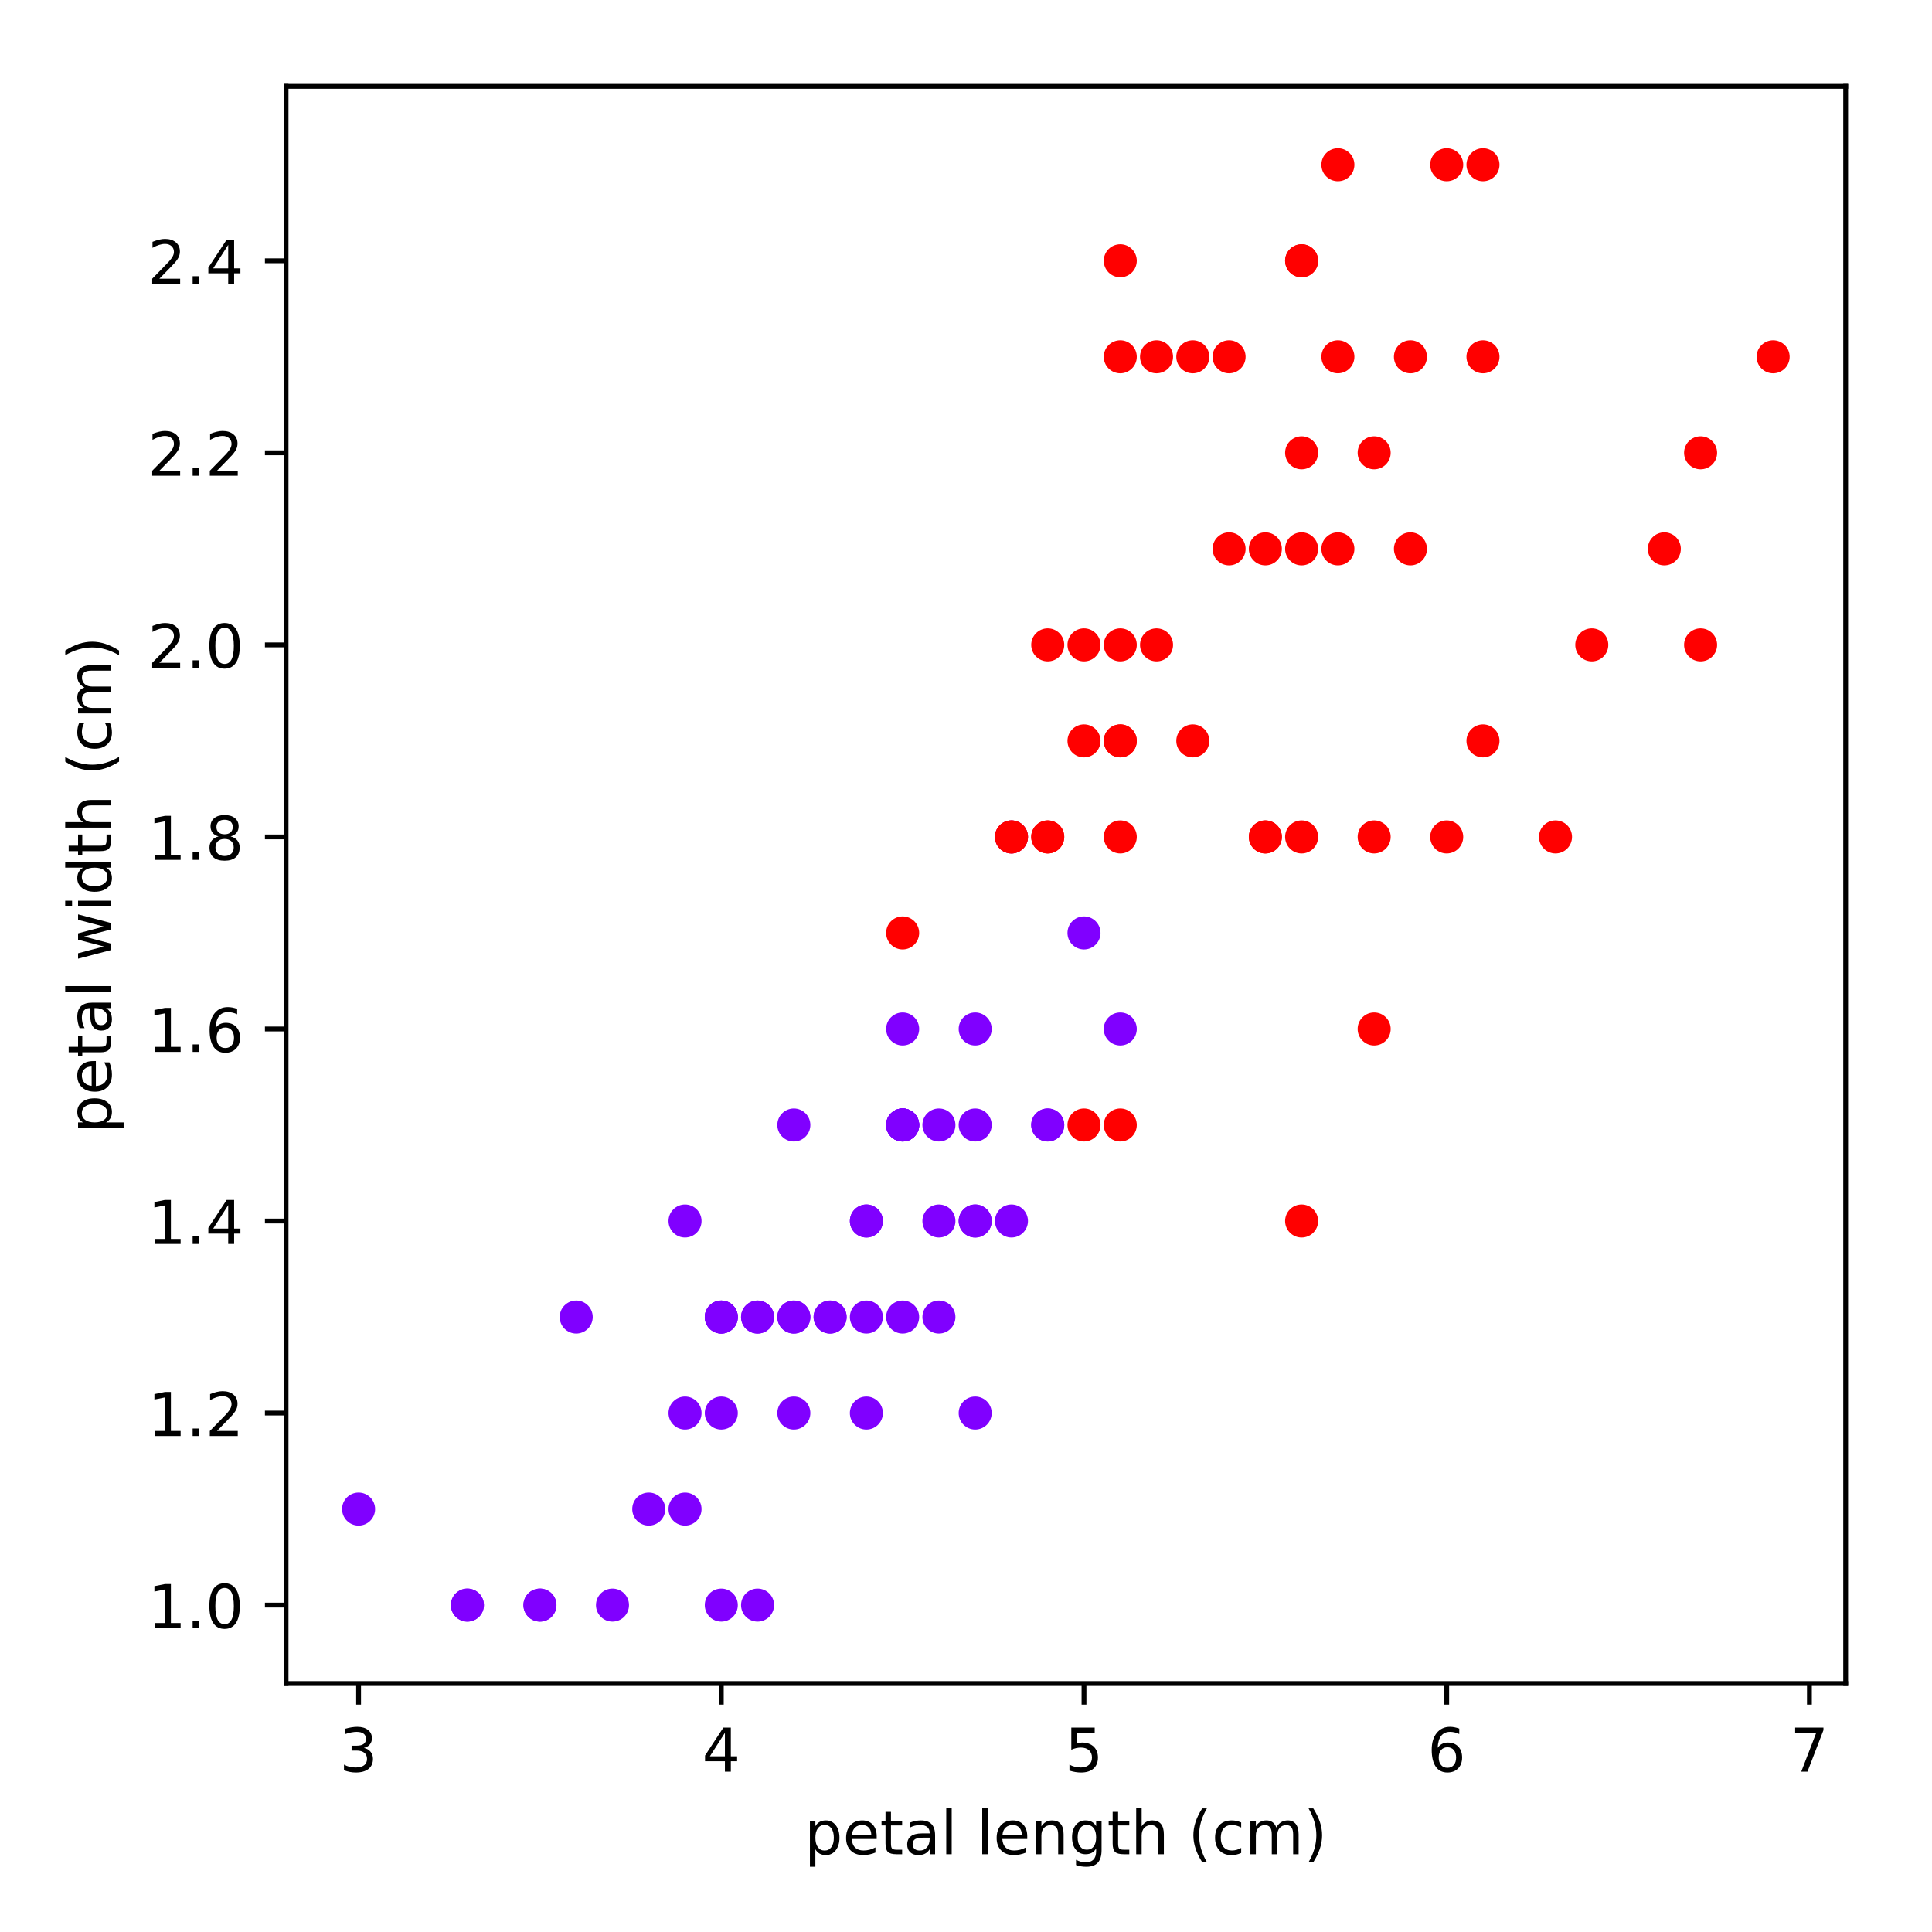 <?xml version="1.0" encoding="utf-8" standalone="no"?>
<!DOCTYPE svg PUBLIC "-//W3C//DTD SVG 1.1//EN"
  "http://www.w3.org/Graphics/SVG/1.1/DTD/svg11.dtd">
<!-- Created with matplotlib (http://matplotlib.org/) -->
<svg height="320pt" version="1.1" viewBox="0 0 320 320" width="320pt" xmlns="http://www.w3.org/2000/svg" xmlns:xlink="http://www.w3.org/1999/xlink">
 <defs>
  <style type="text/css">
*{stroke-linecap:butt;stroke-linejoin:round;}
  </style>
 </defs>
 <g id="figure_1">
  <g id="patch_1">
   <path d="M 0 320 
L 320 320 
L 320 0 
L 0 0 
z
" style="fill:#ffffff;"/>
  </g>
  <g id="axes_1">
   <g id="patch_2">
    <path d="M 47.381 278.844 
L 305.7 278.844 
L 305.7 14.3 
L 47.381 14.3 
z
" style="fill:#ffffff;"/>
   </g>
   <g id="PathCollection_1">
    <defs>
     <path d="M 0 2.236 
C 0.593 2.236 1.162 2 1.581 1.581 
C 2 1.162 2.236 0.593 2.236 0 
C 2.236 -0.593 2 -1.162 1.581 -1.581 
C 1.162 -2 0.593 -2.236 0 -2.236 
C -0.593 -2.236 -1.162 -2 -1.581 -1.581 
C -2 -1.162 -2.236 -0.593 -2.236 0 
C -2.236 0.593 -2 1.162 -1.581 1.581 
C -1.162 2 -0.593 2.236 0 2.236 
z
" id="C0_0_530e37ad7a"/>
    </defs>
    <g clip-path="url(#p82aa78a3fa)">
     <use style="fill:#8000ff;stroke:#8000ff;" x="161.522" xlink:href="#C0_0_530e37ad7a" y="202.238"/>
    </g>
    <g clip-path="url(#p82aa78a3fa)">
     <use style="fill:#8000ff;stroke:#8000ff;" x="149.507" xlink:href="#C0_0_530e37ad7a" y="186.334"/>
    </g>
    <g clip-path="url(#p82aa78a3fa)">
     <use style="fill:#8000ff;stroke:#8000ff;" x="173.537" xlink:href="#C0_0_530e37ad7a" y="186.334"/>
    </g>
    <g clip-path="url(#p82aa78a3fa)">
     <use style="fill:#8000ff;stroke:#8000ff;" x="119.469" xlink:href="#C0_0_530e37ad7a" y="218.143"/>
    </g>
    <g clip-path="url(#p82aa78a3fa)">
     <use style="fill:#8000ff;stroke:#8000ff;" x="155.514" xlink:href="#C0_0_530e37ad7a" y="186.334"/>
    </g>
    <g clip-path="url(#p82aa78a3fa)">
     <use style="fill:#8000ff;stroke:#8000ff;" x="149.507" xlink:href="#C0_0_530e37ad7a" y="218.143"/>
    </g>
    <g clip-path="url(#p82aa78a3fa)">
     <use style="fill:#8000ff;stroke:#8000ff;" x="161.522" xlink:href="#C0_0_530e37ad7a" y="170.429"/>
    </g>
    <g clip-path="url(#p82aa78a3fa)">
     <use style="fill:#8000ff;stroke:#8000ff;" x="77.416" xlink:href="#C0_0_530e37ad7a" y="265.857"/>
    </g>
    <g clip-path="url(#p82aa78a3fa)">
     <use style="fill:#8000ff;stroke:#8000ff;" x="155.514" xlink:href="#C0_0_530e37ad7a" y="218.143"/>
    </g>
    <g clip-path="url(#p82aa78a3fa)">
     <use style="fill:#8000ff;stroke:#8000ff;" x="113.462" xlink:href="#C0_0_530e37ad7a" y="202.238"/>
    </g>
    <g clip-path="url(#p82aa78a3fa)">
     <use style="fill:#8000ff;stroke:#8000ff;" x="89.431" xlink:href="#C0_0_530e37ad7a" y="265.857"/>
    </g>
    <g clip-path="url(#p82aa78a3fa)">
     <use style="fill:#8000ff;stroke:#8000ff;" x="131.484" xlink:href="#C0_0_530e37ad7a" y="186.334"/>
    </g>
    <g clip-path="url(#p82aa78a3fa)">
     <use style="fill:#8000ff;stroke:#8000ff;" x="119.469" xlink:href="#C0_0_530e37ad7a" y="265.857"/>
    </g>
    <g clip-path="url(#p82aa78a3fa)">
     <use style="fill:#8000ff;stroke:#8000ff;" x="161.522" xlink:href="#C0_0_530e37ad7a" y="202.238"/>
    </g>
    <g clip-path="url(#p82aa78a3fa)">
     <use style="fill:#8000ff;stroke:#8000ff;" x="95.439" xlink:href="#C0_0_530e37ad7a" y="218.143"/>
    </g>
    <g clip-path="url(#p82aa78a3fa)">
     <use style="fill:#8000ff;stroke:#8000ff;" x="143.499" xlink:href="#C0_0_530e37ad7a" y="202.238"/>
    </g>
    <g clip-path="url(#p82aa78a3fa)">
     <use style="fill:#8000ff;stroke:#8000ff;" x="149.507" xlink:href="#C0_0_530e37ad7a" y="186.334"/>
    </g>
    <g clip-path="url(#p82aa78a3fa)">
     <use style="fill:#8000ff;stroke:#8000ff;" x="125.477" xlink:href="#C0_0_530e37ad7a" y="265.857"/>
    </g>
    <g clip-path="url(#p82aa78a3fa)">
     <use style="fill:#8000ff;stroke:#8000ff;" x="149.507" xlink:href="#C0_0_530e37ad7a" y="186.334"/>
    </g>
    <g clip-path="url(#p82aa78a3fa)">
     <use style="fill:#8000ff;stroke:#8000ff;" x="113.462" xlink:href="#C0_0_530e37ad7a" y="249.952"/>
    </g>
    <g clip-path="url(#p82aa78a3fa)">
     <use style="fill:#8000ff;stroke:#8000ff;" x="167.529" xlink:href="#C0_0_530e37ad7a" y="138.62"/>
    </g>
    <g clip-path="url(#p82aa78a3fa)">
     <use style="fill:#8000ff;stroke:#8000ff;" x="119.469" xlink:href="#C0_0_530e37ad7a" y="218.143"/>
    </g>
    <g clip-path="url(#p82aa78a3fa)">
     <use style="fill:#8000ff;stroke:#8000ff;" x="173.537" xlink:href="#C0_0_530e37ad7a" y="186.334"/>
    </g>
    <g clip-path="url(#p82aa78a3fa)">
     <use style="fill:#8000ff;stroke:#8000ff;" x="161.522" xlink:href="#C0_0_530e37ad7a" y="234.047"/>
    </g>
    <g clip-path="url(#p82aa78a3fa)">
     <use style="fill:#8000ff;stroke:#8000ff;" x="137.492" xlink:href="#C0_0_530e37ad7a" y="218.143"/>
    </g>
    <g clip-path="url(#p82aa78a3fa)">
     <use style="fill:#8000ff;stroke:#8000ff;" x="143.499" xlink:href="#C0_0_530e37ad7a" y="202.238"/>
    </g>
    <g clip-path="url(#p82aa78a3fa)">
     <use style="fill:#8000ff;stroke:#8000ff;" x="167.529" xlink:href="#C0_0_530e37ad7a" y="202.238"/>
    </g>
    <g clip-path="url(#p82aa78a3fa)">
     <use style="fill:#8000ff;stroke:#8000ff;" x="179.544" xlink:href="#C0_0_530e37ad7a" y="154.524"/>
    </g>
    <g clip-path="url(#p82aa78a3fa)">
     <use style="fill:#8000ff;stroke:#8000ff;" x="149.507" xlink:href="#C0_0_530e37ad7a" y="186.334"/>
    </g>
    <g clip-path="url(#p82aa78a3fa)">
     <use style="fill:#8000ff;stroke:#8000ff;" x="89.431" xlink:href="#C0_0_530e37ad7a" y="265.857"/>
    </g>
    <g clip-path="url(#p82aa78a3fa)">
     <use style="fill:#8000ff;stroke:#8000ff;" x="107.454" xlink:href="#C0_0_530e37ad7a" y="249.952"/>
    </g>
    <g clip-path="url(#p82aa78a3fa)">
     <use style="fill:#8000ff;stroke:#8000ff;" x="101.447" xlink:href="#C0_0_530e37ad7a" y="265.857"/>
    </g>
    <g clip-path="url(#p82aa78a3fa)">
     <use style="fill:#8000ff;stroke:#8000ff;" x="113.462" xlink:href="#C0_0_530e37ad7a" y="234.047"/>
    </g>
    <g clip-path="url(#p82aa78a3fa)">
     <use style="fill:#8000ff;stroke:#8000ff;" x="185.552" xlink:href="#C0_0_530e37ad7a" y="170.429"/>
    </g>
    <g clip-path="url(#p82aa78a3fa)">
     <use style="fill:#8000ff;stroke:#8000ff;" x="149.507" xlink:href="#C0_0_530e37ad7a" y="186.334"/>
    </g>
    <g clip-path="url(#p82aa78a3fa)">
     <use style="fill:#8000ff;stroke:#8000ff;" x="149.507" xlink:href="#C0_0_530e37ad7a" y="170.429"/>
    </g>
    <g clip-path="url(#p82aa78a3fa)">
     <use style="fill:#8000ff;stroke:#8000ff;" x="161.522" xlink:href="#C0_0_530e37ad7a" y="186.334"/>
    </g>
    <g clip-path="url(#p82aa78a3fa)">
     <use style="fill:#8000ff;stroke:#8000ff;" x="143.499" xlink:href="#C0_0_530e37ad7a" y="218.143"/>
    </g>
    <g clip-path="url(#p82aa78a3fa)">
     <use style="fill:#8000ff;stroke:#8000ff;" x="125.477" xlink:href="#C0_0_530e37ad7a" y="218.143"/>
    </g>
    <g clip-path="url(#p82aa78a3fa)">
     <use style="fill:#8000ff;stroke:#8000ff;" x="119.469" xlink:href="#C0_0_530e37ad7a" y="218.143"/>
    </g>
    <g clip-path="url(#p82aa78a3fa)">
     <use style="fill:#8000ff;stroke:#8000ff;" x="143.499" xlink:href="#C0_0_530e37ad7a" y="234.047"/>
    </g>
    <g clip-path="url(#p82aa78a3fa)">
     <use style="fill:#8000ff;stroke:#8000ff;" x="155.514" xlink:href="#C0_0_530e37ad7a" y="202.238"/>
    </g>
    <g clip-path="url(#p82aa78a3fa)">
     <use style="fill:#8000ff;stroke:#8000ff;" x="119.469" xlink:href="#C0_0_530e37ad7a" y="234.047"/>
    </g>
    <g clip-path="url(#p82aa78a3fa)">
     <use style="fill:#8000ff;stroke:#8000ff;" x="77.416" xlink:href="#C0_0_530e37ad7a" y="265.857"/>
    </g>
    <g clip-path="url(#p82aa78a3fa)">
     <use style="fill:#8000ff;stroke:#8000ff;" x="131.484" xlink:href="#C0_0_530e37ad7a" y="218.143"/>
    </g>
    <g clip-path="url(#p82aa78a3fa)">
     <use style="fill:#8000ff;stroke:#8000ff;" x="131.484" xlink:href="#C0_0_530e37ad7a" y="234.047"/>
    </g>
    <g clip-path="url(#p82aa78a3fa)">
     <use style="fill:#8000ff;stroke:#8000ff;" x="131.484" xlink:href="#C0_0_530e37ad7a" y="218.143"/>
    </g>
    <g clip-path="url(#p82aa78a3fa)">
     <use style="fill:#8000ff;stroke:#8000ff;" x="137.492" xlink:href="#C0_0_530e37ad7a" y="218.143"/>
    </g>
    <g clip-path="url(#p82aa78a3fa)">
     <use style="fill:#8000ff;stroke:#8000ff;" x="59.394" xlink:href="#C0_0_530e37ad7a" y="249.952"/>
    </g>
    <g clip-path="url(#p82aa78a3fa)">
     <use style="fill:#8000ff;stroke:#8000ff;" x="125.477" xlink:href="#C0_0_530e37ad7a" y="218.143"/>
    </g>
    <g clip-path="url(#p82aa78a3fa)">
     <use style="fill:#ff0000;stroke:#ff0000;" x="239.62" xlink:href="#C0_0_530e37ad7a" y="27.287"/>
    </g>
    <g clip-path="url(#p82aa78a3fa)">
     <use style="fill:#ff0000;stroke:#ff0000;" x="185.552" xlink:href="#C0_0_530e37ad7a" y="122.715"/>
    </g>
    <g clip-path="url(#p82aa78a3fa)">
     <use style="fill:#ff0000;stroke:#ff0000;" x="233.612" xlink:href="#C0_0_530e37ad7a" y="90.906"/>
    </g>
    <g clip-path="url(#p82aa78a3fa)">
     <use style="fill:#ff0000;stroke:#ff0000;" x="215.59" xlink:href="#C0_0_530e37ad7a" y="138.62"/>
    </g>
    <g clip-path="url(#p82aa78a3fa)">
     <use style="fill:#ff0000;stroke:#ff0000;" x="227.605" xlink:href="#C0_0_530e37ad7a" y="75.001"/>
    </g>
    <g clip-path="url(#p82aa78a3fa)">
     <use style="fill:#ff0000;stroke:#ff0000;" x="275.665" xlink:href="#C0_0_530e37ad7a" y="90.906"/>
    </g>
    <g clip-path="url(#p82aa78a3fa)">
     <use style="fill:#ff0000;stroke:#ff0000;" x="149.507" xlink:href="#C0_0_530e37ad7a" y="154.524"/>
    </g>
    <g clip-path="url(#p82aa78a3fa)">
     <use style="fill:#ff0000;stroke:#ff0000;" x="257.642" xlink:href="#C0_0_530e37ad7a" y="138.62"/>
    </g>
    <g clip-path="url(#p82aa78a3fa)">
     <use style="fill:#ff0000;stroke:#ff0000;" x="227.605" xlink:href="#C0_0_530e37ad7a" y="138.62"/>
    </g>
    <g clip-path="url(#p82aa78a3fa)">
     <use style="fill:#ff0000;stroke:#ff0000;" x="245.627" xlink:href="#C0_0_530e37ad7a" y="27.287"/>
    </g>
    <g clip-path="url(#p82aa78a3fa)">
     <use style="fill:#ff0000;stroke:#ff0000;" x="185.552" xlink:href="#C0_0_530e37ad7a" y="106.81"/>
    </g>
    <g clip-path="url(#p82aa78a3fa)">
     <use style="fill:#ff0000;stroke:#ff0000;" x="197.567" xlink:href="#C0_0_530e37ad7a" y="122.715"/>
    </g>
    <g clip-path="url(#p82aa78a3fa)">
     <use style="fill:#ff0000;stroke:#ff0000;" x="209.582" xlink:href="#C0_0_530e37ad7a" y="90.906"/>
    </g>
    <g clip-path="url(#p82aa78a3fa)">
     <use style="fill:#ff0000;stroke:#ff0000;" x="179.544" xlink:href="#C0_0_530e37ad7a" y="106.81"/>
    </g>
    <g clip-path="url(#p82aa78a3fa)">
     <use style="fill:#ff0000;stroke:#ff0000;" x="185.552" xlink:href="#C0_0_530e37ad7a" y="43.192"/>
    </g>
    <g clip-path="url(#p82aa78a3fa)">
     <use style="fill:#ff0000;stroke:#ff0000;" x="197.567" xlink:href="#C0_0_530e37ad7a" y="59.096"/>
    </g>
    <g clip-path="url(#p82aa78a3fa)">
     <use style="fill:#ff0000;stroke:#ff0000;" x="209.582" xlink:href="#C0_0_530e37ad7a" y="138.62"/>
    </g>
    <g clip-path="url(#p82aa78a3fa)">
     <use style="fill:#ff0000;stroke:#ff0000;" x="281.672" xlink:href="#C0_0_530e37ad7a" y="75.001"/>
    </g>
    <g clip-path="url(#p82aa78a3fa)">
     <use style="fill:#ff0000;stroke:#ff0000;" x="293.687" xlink:href="#C0_0_530e37ad7a" y="59.096"/>
    </g>
    <g clip-path="url(#p82aa78a3fa)">
     <use style="fill:#ff0000;stroke:#ff0000;" x="179.544" xlink:href="#C0_0_530e37ad7a" y="186.334"/>
    </g>
    <g clip-path="url(#p82aa78a3fa)">
     <use style="fill:#ff0000;stroke:#ff0000;" x="221.597" xlink:href="#C0_0_530e37ad7a" y="59.096"/>
    </g>
    <g clip-path="url(#p82aa78a3fa)">
     <use style="fill:#ff0000;stroke:#ff0000;" x="173.537" xlink:href="#C0_0_530e37ad7a" y="106.81"/>
    </g>
    <g clip-path="url(#p82aa78a3fa)">
     <use style="fill:#ff0000;stroke:#ff0000;" x="281.672" xlink:href="#C0_0_530e37ad7a" y="106.81"/>
    </g>
    <g clip-path="url(#p82aa78a3fa)">
     <use style="fill:#ff0000;stroke:#ff0000;" x="173.537" xlink:href="#C0_0_530e37ad7a" y="138.62"/>
    </g>
    <g clip-path="url(#p82aa78a3fa)">
     <use style="fill:#ff0000;stroke:#ff0000;" x="221.597" xlink:href="#C0_0_530e37ad7a" y="90.906"/>
    </g>
    <g clip-path="url(#p82aa78a3fa)">
     <use style="fill:#ff0000;stroke:#ff0000;" x="239.62" xlink:href="#C0_0_530e37ad7a" y="138.62"/>
    </g>
    <g clip-path="url(#p82aa78a3fa)">
     <use style="fill:#ff0000;stroke:#ff0000;" x="167.529" xlink:href="#C0_0_530e37ad7a" y="138.62"/>
    </g>
    <g clip-path="url(#p82aa78a3fa)">
     <use style="fill:#ff0000;stroke:#ff0000;" x="173.537" xlink:href="#C0_0_530e37ad7a" y="138.62"/>
    </g>
    <g clip-path="url(#p82aa78a3fa)">
     <use style="fill:#ff0000;stroke:#ff0000;" x="215.59" xlink:href="#C0_0_530e37ad7a" y="90.906"/>
    </g>
    <g clip-path="url(#p82aa78a3fa)">
     <use style="fill:#ff0000;stroke:#ff0000;" x="227.605" xlink:href="#C0_0_530e37ad7a" y="170.429"/>
    </g>
    <g clip-path="url(#p82aa78a3fa)">
     <use style="fill:#ff0000;stroke:#ff0000;" x="245.627" xlink:href="#C0_0_530e37ad7a" y="122.715"/>
    </g>
    <g clip-path="url(#p82aa78a3fa)">
     <use style="fill:#ff0000;stroke:#ff0000;" x="263.65" xlink:href="#C0_0_530e37ad7a" y="106.81"/>
    </g>
    <g clip-path="url(#p82aa78a3fa)">
     <use style="fill:#ff0000;stroke:#ff0000;" x="215.59" xlink:href="#C0_0_530e37ad7a" y="75.001"/>
    </g>
    <g clip-path="url(#p82aa78a3fa)">
     <use style="fill:#ff0000;stroke:#ff0000;" x="185.552" xlink:href="#C0_0_530e37ad7a" y="186.334"/>
    </g>
    <g clip-path="url(#p82aa78a3fa)">
     <use style="fill:#ff0000;stroke:#ff0000;" x="215.59" xlink:href="#C0_0_530e37ad7a" y="202.238"/>
    </g>
    <g clip-path="url(#p82aa78a3fa)">
     <use style="fill:#ff0000;stroke:#ff0000;" x="245.627" xlink:href="#C0_0_530e37ad7a" y="59.096"/>
    </g>
    <g clip-path="url(#p82aa78a3fa)">
     <use style="fill:#ff0000;stroke:#ff0000;" x="215.59" xlink:href="#C0_0_530e37ad7a" y="43.192"/>
    </g>
    <g clip-path="url(#p82aa78a3fa)">
     <use style="fill:#ff0000;stroke:#ff0000;" x="209.582" xlink:href="#C0_0_530e37ad7a" y="138.62"/>
    </g>
    <g clip-path="url(#p82aa78a3fa)">
     <use style="fill:#ff0000;stroke:#ff0000;" x="167.529" xlink:href="#C0_0_530e37ad7a" y="138.62"/>
    </g>
    <g clip-path="url(#p82aa78a3fa)">
     <use style="fill:#ff0000;stroke:#ff0000;" x="203.574" xlink:href="#C0_0_530e37ad7a" y="90.906"/>
    </g>
    <g clip-path="url(#p82aa78a3fa)">
     <use style="fill:#ff0000;stroke:#ff0000;" x="215.59" xlink:href="#C0_0_530e37ad7a" y="43.192"/>
    </g>
    <g clip-path="url(#p82aa78a3fa)">
     <use style="fill:#ff0000;stroke:#ff0000;" x="185.552" xlink:href="#C0_0_530e37ad7a" y="59.096"/>
    </g>
    <g clip-path="url(#p82aa78a3fa)">
     <use style="fill:#ff0000;stroke:#ff0000;" x="185.552" xlink:href="#C0_0_530e37ad7a" y="122.715"/>
    </g>
    <g clip-path="url(#p82aa78a3fa)">
     <use style="fill:#ff0000;stroke:#ff0000;" x="233.612" xlink:href="#C0_0_530e37ad7a" y="59.096"/>
    </g>
    <g clip-path="url(#p82aa78a3fa)">
     <use style="fill:#ff0000;stroke:#ff0000;" x="221.597" xlink:href="#C0_0_530e37ad7a" y="27.287"/>
    </g>
    <g clip-path="url(#p82aa78a3fa)">
     <use style="fill:#ff0000;stroke:#ff0000;" x="191.559" xlink:href="#C0_0_530e37ad7a" y="59.096"/>
    </g>
    <g clip-path="url(#p82aa78a3fa)">
     <use style="fill:#ff0000;stroke:#ff0000;" x="179.544" xlink:href="#C0_0_530e37ad7a" y="122.715"/>
    </g>
    <g clip-path="url(#p82aa78a3fa)">
     <use style="fill:#ff0000;stroke:#ff0000;" x="191.559" xlink:href="#C0_0_530e37ad7a" y="106.81"/>
    </g>
    <g clip-path="url(#p82aa78a3fa)">
     <use style="fill:#ff0000;stroke:#ff0000;" x="203.574" xlink:href="#C0_0_530e37ad7a" y="59.096"/>
    </g>
    <g clip-path="url(#p82aa78a3fa)">
     <use style="fill:#ff0000;stroke:#ff0000;" x="185.552" xlink:href="#C0_0_530e37ad7a" y="138.62"/>
    </g>
   </g>
   <g id="matplotlib.axis_1">
    <g id="xtick_1">
     <g id="line2d_1">
      <defs>
       <path d="M 0 0 
L 0 3.5 
" id="mc97eb74bc7" style="stroke:#000000;stroke-width:0.8;"/>
      </defs>
      <g>
       <use style="stroke:#000000;stroke-width:0.8;" x="59.394" xlink:href="#mc97eb74bc7" y="278.844"/>
      </g>
     </g>
     <g id="text_1">
      <!-- 3 -->
      <defs>
       <path d="M 40.578 39.312 
Q 47.656 37.797 51.625 33 
Q 55.609 28.219 55.609 21.188 
Q 55.609 10.406 48.188 4.484 
Q 40.766 -1.422 27.094 -1.422 
Q 22.516 -1.422 17.656 -0.516 
Q 12.797 0.391 7.625 2.203 
L 7.625 11.719 
Q 11.719 9.328 16.594 8.109 
Q 21.484 6.891 26.812 6.891 
Q 36.078 6.891 40.938 10.547 
Q 45.797 14.203 45.797 21.188 
Q 45.797 27.641 41.281 31.266 
Q 36.766 34.906 28.719 34.906 
L 20.219 34.906 
L 20.219 43.016 
L 29.109 43.016 
Q 36.375 43.016 40.234 45.922 
Q 44.094 48.828 44.094 54.297 
Q 44.094 59.906 40.109 62.906 
Q 36.141 65.922 28.719 65.922 
Q 24.656 65.922 20.016 65.031 
Q 15.375 64.156 9.812 62.312 
L 9.812 71.094 
Q 15.438 72.656 20.344 73.438 
Q 25.25 74.219 29.594 74.219 
Q 40.828 74.219 47.359 69.109 
Q 53.906 64.016 53.906 55.328 
Q 53.906 49.266 50.438 45.094 
Q 46.969 40.922 40.578 39.312 
z
" id="DejaVuSans-33"/>
      </defs>
      <g transform="translate(56.213 293.442)scale(0.1 -0.1)">
       <use xlink:href="#DejaVuSans-33"/>
      </g>
     </g>
    </g>
    <g id="xtick_2">
     <g id="line2d_2">
      <g>
       <use style="stroke:#000000;stroke-width:0.8;" x="119.469" xlink:href="#mc97eb74bc7" y="278.844"/>
      </g>
     </g>
     <g id="text_2">
      <!-- 4 -->
      <defs>
       <path d="M 37.797 64.312 
L 12.891 25.391 
L 37.797 25.391 
z
M 35.203 72.906 
L 47.609 72.906 
L 47.609 25.391 
L 58.016 25.391 
L 58.016 17.188 
L 47.609 17.188 
L 47.609 0 
L 37.797 0 
L 37.797 17.188 
L 4.891 17.188 
L 4.891 26.703 
z
" id="DejaVuSans-34"/>
      </defs>
      <g transform="translate(116.288 293.442)scale(0.1 -0.1)">
       <use xlink:href="#DejaVuSans-34"/>
      </g>
     </g>
    </g>
    <g id="xtick_3">
     <g id="line2d_3">
      <g>
       <use style="stroke:#000000;stroke-width:0.8;" x="179.544" xlink:href="#mc97eb74bc7" y="278.844"/>
      </g>
     </g>
     <g id="text_3">
      <!-- 5 -->
      <defs>
       <path d="M 10.797 72.906 
L 49.516 72.906 
L 49.516 64.594 
L 19.828 64.594 
L 19.828 46.734 
Q 21.969 47.469 24.109 47.828 
Q 26.266 48.188 28.422 48.188 
Q 40.625 48.188 47.75 41.5 
Q 54.891 34.812 54.891 23.391 
Q 54.891 11.625 47.562 5.094 
Q 40.234 -1.422 26.906 -1.422 
Q 22.312 -1.422 17.547 -0.641 
Q 12.797 0.141 7.719 1.703 
L 7.719 11.625 
Q 12.109 9.234 16.797 8.062 
Q 21.484 6.891 26.703 6.891 
Q 35.156 6.891 40.078 11.328 
Q 45.016 15.766 45.016 23.391 
Q 45.016 31 40.078 35.438 
Q 35.156 39.891 26.703 39.891 
Q 22.75 39.891 18.812 39.016 
Q 14.891 38.141 10.797 36.281 
z
" id="DejaVuSans-35"/>
      </defs>
      <g transform="translate(176.363 293.442)scale(0.1 -0.1)">
       <use xlink:href="#DejaVuSans-35"/>
      </g>
     </g>
    </g>
    <g id="xtick_4">
     <g id="line2d_4">
      <g>
       <use style="stroke:#000000;stroke-width:0.8;" x="239.62" xlink:href="#mc97eb74bc7" y="278.844"/>
      </g>
     </g>
     <g id="text_4">
      <!-- 6 -->
      <defs>
       <path d="M 33.016 40.375 
Q 26.375 40.375 22.484 35.828 
Q 18.609 31.297 18.609 23.391 
Q 18.609 15.531 22.484 10.953 
Q 26.375 6.391 33.016 6.391 
Q 39.656 6.391 43.531 10.953 
Q 47.406 15.531 47.406 23.391 
Q 47.406 31.297 43.531 35.828 
Q 39.656 40.375 33.016 40.375 
z
M 52.594 71.297 
L 52.594 62.312 
Q 48.875 64.062 45.094 64.984 
Q 41.312 65.922 37.594 65.922 
Q 27.828 65.922 22.672 59.328 
Q 17.531 52.734 16.797 39.406 
Q 19.672 43.656 24.016 45.922 
Q 28.375 48.188 33.594 48.188 
Q 44.578 48.188 50.953 41.516 
Q 57.328 34.859 57.328 23.391 
Q 57.328 12.156 50.688 5.359 
Q 44.047 -1.422 33.016 -1.422 
Q 20.359 -1.422 13.672 8.266 
Q 6.984 17.969 6.984 36.375 
Q 6.984 53.656 15.188 63.938 
Q 23.391 74.219 37.203 74.219 
Q 40.922 74.219 44.703 73.484 
Q 48.484 72.75 52.594 71.297 
z
" id="DejaVuSans-36"/>
      </defs>
      <g transform="translate(236.438 293.442)scale(0.1 -0.1)">
       <use xlink:href="#DejaVuSans-36"/>
      </g>
     </g>
    </g>
    <g id="xtick_5">
     <g id="line2d_5">
      <g>
       <use style="stroke:#000000;stroke-width:0.8;" x="299.695" xlink:href="#mc97eb74bc7" y="278.844"/>
      </g>
     </g>
     <g id="text_5">
      <!-- 7 -->
      <defs>
       <path d="M 8.203 72.906 
L 55.078 72.906 
L 55.078 68.703 
L 28.609 0 
L 18.312 0 
L 43.219 64.594 
L 8.203 64.594 
z
" id="DejaVuSans-37"/>
      </defs>
      <g transform="translate(296.514 293.442)scale(0.1 -0.1)">
       <use xlink:href="#DejaVuSans-37"/>
      </g>
     </g>
    </g>
    <g id="text_6">
     <!-- petal length (cm) -->
     <defs>
      <path d="M 18.109 8.203 
L 18.109 -20.797 
L 9.078 -20.797 
L 9.078 54.688 
L 18.109 54.688 
L 18.109 46.391 
Q 20.953 51.266 25.266 53.625 
Q 29.594 56 35.594 56 
Q 45.562 56 51.781 48.094 
Q 58.016 40.188 58.016 27.297 
Q 58.016 14.406 51.781 6.484 
Q 45.562 -1.422 35.594 -1.422 
Q 29.594 -1.422 25.266 0.953 
Q 20.953 3.328 18.109 8.203 
z
M 48.688 27.297 
Q 48.688 37.203 44.609 42.844 
Q 40.531 48.484 33.406 48.484 
Q 26.266 48.484 22.188 42.844 
Q 18.109 37.203 18.109 27.297 
Q 18.109 17.391 22.188 11.75 
Q 26.266 6.109 33.406 6.109 
Q 40.531 6.109 44.609 11.75 
Q 48.688 17.391 48.688 27.297 
z
" id="DejaVuSans-70"/>
      <path d="M 56.203 29.594 
L 56.203 25.203 
L 14.891 25.203 
Q 15.484 15.922 20.484 11.062 
Q 25.484 6.203 34.422 6.203 
Q 39.594 6.203 44.453 7.469 
Q 49.312 8.734 54.109 11.281 
L 54.109 2.781 
Q 49.266 0.734 44.188 -0.344 
Q 39.109 -1.422 33.891 -1.422 
Q 20.797 -1.422 13.156 6.188 
Q 5.516 13.812 5.516 26.812 
Q 5.516 40.234 12.766 48.109 
Q 20.016 56 32.328 56 
Q 43.359 56 49.781 48.891 
Q 56.203 41.797 56.203 29.594 
z
M 47.219 32.234 
Q 47.125 39.594 43.094 43.984 
Q 39.062 48.391 32.422 48.391 
Q 24.906 48.391 20.391 44.141 
Q 15.875 39.891 15.188 32.172 
z
" id="DejaVuSans-65"/>
      <path d="M 18.312 70.219 
L 18.312 54.688 
L 36.812 54.688 
L 36.812 47.703 
L 18.312 47.703 
L 18.312 18.016 
Q 18.312 11.328 20.141 9.422 
Q 21.969 7.516 27.594 7.516 
L 36.812 7.516 
L 36.812 0 
L 27.594 0 
Q 17.188 0 13.234 3.875 
Q 9.281 7.766 9.281 18.016 
L 9.281 47.703 
L 2.688 47.703 
L 2.688 54.688 
L 9.281 54.688 
L 9.281 70.219 
z
" id="DejaVuSans-74"/>
      <path d="M 34.281 27.484 
Q 23.391 27.484 19.188 25 
Q 14.984 22.516 14.984 16.5 
Q 14.984 11.719 18.141 8.906 
Q 21.297 6.109 26.703 6.109 
Q 34.188 6.109 38.703 11.406 
Q 43.219 16.703 43.219 25.484 
L 43.219 27.484 
z
M 52.203 31.203 
L 52.203 0 
L 43.219 0 
L 43.219 8.297 
Q 40.141 3.328 35.547 0.953 
Q 30.953 -1.422 24.312 -1.422 
Q 15.922 -1.422 10.953 3.297 
Q 6 8.016 6 15.922 
Q 6 25.141 12.172 29.828 
Q 18.359 34.516 30.609 34.516 
L 43.219 34.516 
L 43.219 35.406 
Q 43.219 41.609 39.141 45 
Q 35.062 48.391 27.688 48.391 
Q 23 48.391 18.547 47.266 
Q 14.109 46.141 10.016 43.891 
L 10.016 52.203 
Q 14.938 54.109 19.578 55.047 
Q 24.219 56 28.609 56 
Q 40.484 56 46.344 49.844 
Q 52.203 43.703 52.203 31.203 
z
" id="DejaVuSans-61"/>
      <path d="M 9.422 75.984 
L 18.406 75.984 
L 18.406 0 
L 9.422 0 
z
" id="DejaVuSans-6c"/>
      <path id="DejaVuSans-20"/>
      <path d="M 54.891 33.016 
L 54.891 0 
L 45.906 0 
L 45.906 32.719 
Q 45.906 40.484 42.875 44.328 
Q 39.844 48.188 33.797 48.188 
Q 26.516 48.188 22.312 43.547 
Q 18.109 38.922 18.109 30.906 
L 18.109 0 
L 9.078 0 
L 9.078 54.688 
L 18.109 54.688 
L 18.109 46.188 
Q 21.344 51.125 25.703 53.562 
Q 30.078 56 35.797 56 
Q 45.219 56 50.047 50.172 
Q 54.891 44.344 54.891 33.016 
z
" id="DejaVuSans-6e"/>
      <path d="M 45.406 27.984 
Q 45.406 37.75 41.375 43.109 
Q 37.359 48.484 30.078 48.484 
Q 22.859 48.484 18.828 43.109 
Q 14.797 37.75 14.797 27.984 
Q 14.797 18.266 18.828 12.891 
Q 22.859 7.516 30.078 7.516 
Q 37.359 7.516 41.375 12.891 
Q 45.406 18.266 45.406 27.984 
z
M 54.391 6.781 
Q 54.391 -7.172 48.188 -13.984 
Q 42 -20.797 29.203 -20.797 
Q 24.469 -20.797 20.266 -20.094 
Q 16.062 -19.391 12.109 -17.922 
L 12.109 -9.188 
Q 16.062 -11.328 19.922 -12.344 
Q 23.781 -13.375 27.781 -13.375 
Q 36.625 -13.375 41.016 -8.766 
Q 45.406 -4.156 45.406 5.172 
L 45.406 9.625 
Q 42.625 4.781 38.281 2.391 
Q 33.938 0 27.875 0 
Q 17.828 0 11.672 7.656 
Q 5.516 15.328 5.516 27.984 
Q 5.516 40.672 11.672 48.328 
Q 17.828 56 27.875 56 
Q 33.938 56 38.281 53.609 
Q 42.625 51.219 45.406 46.391 
L 45.406 54.688 
L 54.391 54.688 
z
" id="DejaVuSans-67"/>
      <path d="M 54.891 33.016 
L 54.891 0 
L 45.906 0 
L 45.906 32.719 
Q 45.906 40.484 42.875 44.328 
Q 39.844 48.188 33.797 48.188 
Q 26.516 48.188 22.312 43.547 
Q 18.109 38.922 18.109 30.906 
L 18.109 0 
L 9.078 0 
L 9.078 75.984 
L 18.109 75.984 
L 18.109 46.188 
Q 21.344 51.125 25.703 53.562 
Q 30.078 56 35.797 56 
Q 45.219 56 50.047 50.172 
Q 54.891 44.344 54.891 33.016 
z
" id="DejaVuSans-68"/>
      <path d="M 31 75.875 
Q 24.469 64.656 21.281 53.656 
Q 18.109 42.672 18.109 31.391 
Q 18.109 20.125 21.312 9.062 
Q 24.516 -2 31 -13.188 
L 23.188 -13.188 
Q 15.875 -1.703 12.234 9.375 
Q 8.594 20.453 8.594 31.391 
Q 8.594 42.281 12.203 53.312 
Q 15.828 64.359 23.188 75.875 
z
" id="DejaVuSans-28"/>
      <path d="M 48.781 52.594 
L 48.781 44.188 
Q 44.969 46.297 41.141 47.344 
Q 37.312 48.391 33.406 48.391 
Q 24.656 48.391 19.812 42.844 
Q 14.984 37.312 14.984 27.297 
Q 14.984 17.281 19.812 11.734 
Q 24.656 6.203 33.406 6.203 
Q 37.312 6.203 41.141 7.25 
Q 44.969 8.297 48.781 10.406 
L 48.781 2.094 
Q 45.016 0.344 40.984 -0.531 
Q 36.969 -1.422 32.422 -1.422 
Q 20.062 -1.422 12.781 6.344 
Q 5.516 14.109 5.516 27.297 
Q 5.516 40.672 12.859 48.328 
Q 20.219 56 33.016 56 
Q 37.156 56 41.109 55.141 
Q 45.062 54.297 48.781 52.594 
z
" id="DejaVuSans-63"/>
      <path d="M 52 44.188 
Q 55.375 50.25 60.062 53.125 
Q 64.75 56 71.094 56 
Q 79.641 56 84.281 50.016 
Q 88.922 44.047 88.922 33.016 
L 88.922 0 
L 79.891 0 
L 79.891 32.719 
Q 79.891 40.578 77.094 44.375 
Q 74.312 48.188 68.609 48.188 
Q 61.625 48.188 57.562 43.547 
Q 53.516 38.922 53.516 30.906 
L 53.516 0 
L 44.484 0 
L 44.484 32.719 
Q 44.484 40.625 41.703 44.406 
Q 38.922 48.188 33.109 48.188 
Q 26.219 48.188 22.156 43.531 
Q 18.109 38.875 18.109 30.906 
L 18.109 0 
L 9.078 0 
L 9.078 54.688 
L 18.109 54.688 
L 18.109 46.188 
Q 21.188 51.219 25.484 53.609 
Q 29.781 56 35.688 56 
Q 41.656 56 45.828 52.969 
Q 50 49.953 52 44.188 
z
" id="DejaVuSans-6d"/>
      <path d="M 8.016 75.875 
L 15.828 75.875 
Q 23.141 64.359 26.781 53.312 
Q 30.422 42.281 30.422 31.391 
Q 30.422 20.453 26.781 9.375 
Q 23.141 -1.703 15.828 -13.188 
L 8.016 -13.188 
Q 14.5 -2 17.703 9.062 
Q 20.906 20.125 20.906 31.391 
Q 20.906 42.672 17.703 53.656 
Q 14.5 64.656 8.016 75.875 
z
" id="DejaVuSans-29"/>
     </defs>
     <g transform="translate(133.24 307.12)scale(0.1 -0.1)">
      <use xlink:href="#DejaVuSans-70"/>
      <use x="63.477" xlink:href="#DejaVuSans-65"/>
      <use x="125" xlink:href="#DejaVuSans-74"/>
      <use x="164.209" xlink:href="#DejaVuSans-61"/>
      <use x="225.488" xlink:href="#DejaVuSans-6c"/>
      <use x="253.271" xlink:href="#DejaVuSans-20"/>
      <use x="285.059" xlink:href="#DejaVuSans-6c"/>
      <use x="312.842" xlink:href="#DejaVuSans-65"/>
      <use x="374.365" xlink:href="#DejaVuSans-6e"/>
      <use x="437.744" xlink:href="#DejaVuSans-67"/>
      <use x="501.221" xlink:href="#DejaVuSans-74"/>
      <use x="540.43" xlink:href="#DejaVuSans-68"/>
      <use x="603.809" xlink:href="#DejaVuSans-20"/>
      <use x="635.596" xlink:href="#DejaVuSans-28"/>
      <use x="674.609" xlink:href="#DejaVuSans-63"/>
      <use x="729.59" xlink:href="#DejaVuSans-6d"/>
      <use x="827.002" xlink:href="#DejaVuSans-29"/>
     </g>
    </g>
   </g>
   <g id="matplotlib.axis_2">
    <g id="ytick_1">
     <g id="line2d_6">
      <defs>
       <path d="M 0 0 
L -3.5 0 
" id="m9b6bbc7fe9" style="stroke:#000000;stroke-width:0.8;"/>
      </defs>
      <g>
       <use style="stroke:#000000;stroke-width:0.8;" x="47.381" xlink:href="#m9b6bbc7fe9" y="265.857"/>
      </g>
     </g>
     <g id="text_7">
      <!-- 1.0 -->
      <defs>
       <path d="M 12.406 8.297 
L 28.516 8.297 
L 28.516 63.922 
L 10.984 60.406 
L 10.984 69.391 
L 28.422 72.906 
L 38.281 72.906 
L 38.281 8.297 
L 54.391 8.297 
L 54.391 0 
L 12.406 0 
z
" id="DejaVuSans-31"/>
       <path d="M 10.688 12.406 
L 21 12.406 
L 21 0 
L 10.688 0 
z
" id="DejaVuSans-2e"/>
       <path d="M 31.781 66.406 
Q 24.172 66.406 20.328 58.906 
Q 16.5 51.422 16.5 36.375 
Q 16.5 21.391 20.328 13.891 
Q 24.172 6.391 31.781 6.391 
Q 39.453 6.391 43.281 13.891 
Q 47.125 21.391 47.125 36.375 
Q 47.125 51.422 43.281 58.906 
Q 39.453 66.406 31.781 66.406 
z
M 31.781 74.219 
Q 44.047 74.219 50.516 64.516 
Q 56.984 54.828 56.984 36.375 
Q 56.984 17.969 50.516 8.266 
Q 44.047 -1.422 31.781 -1.422 
Q 19.531 -1.422 13.062 8.266 
Q 6.594 17.969 6.594 36.375 
Q 6.594 54.828 13.062 64.516 
Q 19.531 74.219 31.781 74.219 
z
" id="DejaVuSans-30"/>
      </defs>
      <g transform="translate(24.478 269.656)scale(0.1 -0.1)">
       <use xlink:href="#DejaVuSans-31"/>
       <use x="63.623" xlink:href="#DejaVuSans-2e"/>
       <use x="95.41" xlink:href="#DejaVuSans-30"/>
      </g>
     </g>
    </g>
    <g id="ytick_2">
     <g id="line2d_7">
      <g>
       <use style="stroke:#000000;stroke-width:0.8;" x="47.381" xlink:href="#m9b6bbc7fe9" y="234.047"/>
      </g>
     </g>
     <g id="text_8">
      <!-- 1.2 -->
      <defs>
       <path d="M 19.188 8.297 
L 53.609 8.297 
L 53.609 0 
L 7.328 0 
L 7.328 8.297 
Q 12.938 14.109 22.625 23.891 
Q 32.328 33.688 34.812 36.531 
Q 39.547 41.844 41.422 45.531 
Q 43.312 49.219 43.312 52.781 
Q 43.312 58.594 39.234 62.25 
Q 35.156 65.922 28.609 65.922 
Q 23.969 65.922 18.812 64.312 
Q 13.672 62.703 7.812 59.422 
L 7.812 69.391 
Q 13.766 71.781 18.938 73 
Q 24.125 74.219 28.422 74.219 
Q 39.75 74.219 46.484 68.547 
Q 53.219 62.891 53.219 53.422 
Q 53.219 48.922 51.531 44.891 
Q 49.859 40.875 45.406 35.406 
Q 44.188 33.984 37.641 27.219 
Q 31.109 20.453 19.188 8.297 
z
" id="DejaVuSans-32"/>
      </defs>
      <g transform="translate(24.478 237.847)scale(0.1 -0.1)">
       <use xlink:href="#DejaVuSans-31"/>
       <use x="63.623" xlink:href="#DejaVuSans-2e"/>
       <use x="95.41" xlink:href="#DejaVuSans-32"/>
      </g>
     </g>
    </g>
    <g id="ytick_3">
     <g id="line2d_8">
      <g>
       <use style="stroke:#000000;stroke-width:0.8;" x="47.381" xlink:href="#m9b6bbc7fe9" y="202.238"/>
      </g>
     </g>
     <g id="text_9">
      <!-- 1.4 -->
      <g transform="translate(24.478 206.037)scale(0.1 -0.1)">
       <use xlink:href="#DejaVuSans-31"/>
       <use x="63.623" xlink:href="#DejaVuSans-2e"/>
       <use x="95.41" xlink:href="#DejaVuSans-34"/>
      </g>
     </g>
    </g>
    <g id="ytick_4">
     <g id="line2d_9">
      <g>
       <use style="stroke:#000000;stroke-width:0.8;" x="47.381" xlink:href="#m9b6bbc7fe9" y="170.429"/>
      </g>
     </g>
     <g id="text_10">
      <!-- 1.6 -->
      <g transform="translate(24.478 174.228)scale(0.1 -0.1)">
       <use xlink:href="#DejaVuSans-31"/>
       <use x="63.623" xlink:href="#DejaVuSans-2e"/>
       <use x="95.41" xlink:href="#DejaVuSans-36"/>
      </g>
     </g>
    </g>
    <g id="ytick_5">
     <g id="line2d_10">
      <g>
       <use style="stroke:#000000;stroke-width:0.8;" x="47.381" xlink:href="#m9b6bbc7fe9" y="138.62"/>
      </g>
     </g>
     <g id="text_11">
      <!-- 1.8 -->
      <defs>
       <path d="M 31.781 34.625 
Q 24.75 34.625 20.719 30.859 
Q 16.703 27.094 16.703 20.516 
Q 16.703 13.922 20.719 10.156 
Q 24.75 6.391 31.781 6.391 
Q 38.812 6.391 42.859 10.172 
Q 46.922 13.969 46.922 20.516 
Q 46.922 27.094 42.891 30.859 
Q 38.875 34.625 31.781 34.625 
z
M 21.922 38.812 
Q 15.578 40.375 12.031 44.719 
Q 8.5 49.078 8.5 55.328 
Q 8.5 64.062 14.719 69.141 
Q 20.953 74.219 31.781 74.219 
Q 42.672 74.219 48.875 69.141 
Q 55.078 64.062 55.078 55.328 
Q 55.078 49.078 51.531 44.719 
Q 48 40.375 41.703 38.812 
Q 48.828 37.156 52.797 32.312 
Q 56.781 27.484 56.781 20.516 
Q 56.781 9.906 50.312 4.234 
Q 43.844 -1.422 31.781 -1.422 
Q 19.734 -1.422 13.25 4.234 
Q 6.781 9.906 6.781 20.516 
Q 6.781 27.484 10.781 32.312 
Q 14.797 37.156 21.922 38.812 
z
M 18.312 54.391 
Q 18.312 48.734 21.844 45.562 
Q 25.391 42.391 31.781 42.391 
Q 38.141 42.391 41.719 45.562 
Q 45.312 48.734 45.312 54.391 
Q 45.312 60.062 41.719 63.234 
Q 38.141 66.406 31.781 66.406 
Q 25.391 66.406 21.844 63.234 
Q 18.312 60.062 18.312 54.391 
z
" id="DejaVuSans-38"/>
      </defs>
      <g transform="translate(24.478 142.419)scale(0.1 -0.1)">
       <use xlink:href="#DejaVuSans-31"/>
       <use x="63.623" xlink:href="#DejaVuSans-2e"/>
       <use x="95.41" xlink:href="#DejaVuSans-38"/>
      </g>
     </g>
    </g>
    <g id="ytick_6">
     <g id="line2d_11">
      <g>
       <use style="stroke:#000000;stroke-width:0.8;" x="47.381" xlink:href="#m9b6bbc7fe9" y="106.81"/>
      </g>
     </g>
     <g id="text_12">
      <!-- 2.0 -->
      <g transform="translate(24.478 110.609)scale(0.1 -0.1)">
       <use xlink:href="#DejaVuSans-32"/>
       <use x="63.623" xlink:href="#DejaVuSans-2e"/>
       <use x="95.41" xlink:href="#DejaVuSans-30"/>
      </g>
     </g>
    </g>
    <g id="ytick_7">
     <g id="line2d_12">
      <g>
       <use style="stroke:#000000;stroke-width:0.8;" x="47.381" xlink:href="#m9b6bbc7fe9" y="75.001"/>
      </g>
     </g>
     <g id="text_13">
      <!-- 2.2 -->
      <g transform="translate(24.478 78.8)scale(0.1 -0.1)">
       <use xlink:href="#DejaVuSans-32"/>
       <use x="63.623" xlink:href="#DejaVuSans-2e"/>
       <use x="95.41" xlink:href="#DejaVuSans-32"/>
      </g>
     </g>
    </g>
    <g id="ytick_8">
     <g id="line2d_13">
      <g>
       <use style="stroke:#000000;stroke-width:0.8;" x="47.381" xlink:href="#m9b6bbc7fe9" y="43.192"/>
      </g>
     </g>
     <g id="text_14">
      <!-- 2.4 -->
      <g transform="translate(24.478 46.991)scale(0.1 -0.1)">
       <use xlink:href="#DejaVuSans-32"/>
       <use x="63.623" xlink:href="#DejaVuSans-2e"/>
       <use x="95.41" xlink:href="#DejaVuSans-34"/>
      </g>
     </g>
    </g>
    <g id="text_15">
     <!-- petal width (cm) -->
     <defs>
      <path d="M 4.203 54.688 
L 13.188 54.688 
L 24.422 12.016 
L 35.594 54.688 
L 46.188 54.688 
L 57.422 12.016 
L 68.609 54.688 
L 77.594 54.688 
L 63.281 0 
L 52.688 0 
L 40.922 44.828 
L 29.109 0 
L 18.5 0 
z
" id="DejaVuSans-77"/>
      <path d="M 9.422 54.688 
L 18.406 54.688 
L 18.406 0 
L 9.422 0 
z
M 9.422 75.984 
L 18.406 75.984 
L 18.406 64.594 
L 9.422 64.594 
z
" id="DejaVuSans-69"/>
      <path d="M 45.406 46.391 
L 45.406 75.984 
L 54.391 75.984 
L 54.391 0 
L 45.406 0 
L 45.406 8.203 
Q 42.578 3.328 38.25 0.953 
Q 33.938 -1.422 27.875 -1.422 
Q 17.969 -1.422 11.734 6.484 
Q 5.516 14.406 5.516 27.297 
Q 5.516 40.188 11.734 48.094 
Q 17.969 56 27.875 56 
Q 33.938 56 38.25 53.625 
Q 42.578 51.266 45.406 46.391 
z
M 14.797 27.297 
Q 14.797 17.391 18.875 11.75 
Q 22.953 6.109 30.078 6.109 
Q 37.203 6.109 41.297 11.75 
Q 45.406 17.391 45.406 27.297 
Q 45.406 37.203 41.297 42.844 
Q 37.203 48.484 30.078 48.484 
Q 22.953 48.484 18.875 42.844 
Q 14.797 37.203 14.797 27.297 
z
" id="DejaVuSans-64"/>
     </defs>
     <g transform="translate(18.398 187.716)rotate(-90)scale(0.1 -0.1)">
      <use xlink:href="#DejaVuSans-70"/>
      <use x="63.477" xlink:href="#DejaVuSans-65"/>
      <use x="125" xlink:href="#DejaVuSans-74"/>
      <use x="164.209" xlink:href="#DejaVuSans-61"/>
      <use x="225.488" xlink:href="#DejaVuSans-6c"/>
      <use x="253.271" xlink:href="#DejaVuSans-20"/>
      <use x="285.059" xlink:href="#DejaVuSans-77"/>
      <use x="366.846" xlink:href="#DejaVuSans-69"/>
      <use x="394.629" xlink:href="#DejaVuSans-64"/>
      <use x="458.105" xlink:href="#DejaVuSans-74"/>
      <use x="497.314" xlink:href="#DejaVuSans-68"/>
      <use x="560.693" xlink:href="#DejaVuSans-20"/>
      <use x="592.48" xlink:href="#DejaVuSans-28"/>
      <use x="631.494" xlink:href="#DejaVuSans-63"/>
      <use x="686.475" xlink:href="#DejaVuSans-6d"/>
      <use x="783.887" xlink:href="#DejaVuSans-29"/>
     </g>
    </g>
   </g>
   <g id="patch_3">
    <path d="M 47.381 278.844 
L 47.381 14.3 
" style="fill:none;stroke:#000000;stroke-linecap:square;stroke-linejoin:miter;stroke-width:0.8;"/>
   </g>
   <g id="patch_4">
    <path d="M 305.7 278.844 
L 305.7 14.3 
" style="fill:none;stroke:#000000;stroke-linecap:square;stroke-linejoin:miter;stroke-width:0.8;"/>
   </g>
   <g id="patch_5">
    <path d="M 47.381 278.844 
L 305.7 278.844 
" style="fill:none;stroke:#000000;stroke-linecap:square;stroke-linejoin:miter;stroke-width:0.8;"/>
   </g>
   <g id="patch_6">
    <path d="M 47.381 14.3 
L 305.7 14.3 
" style="fill:none;stroke:#000000;stroke-linecap:square;stroke-linejoin:miter;stroke-width:0.8;"/>
   </g>
  </g>
 </g>
 <defs>
  <clipPath id="p82aa78a3fa">
   <rect height="264.544" width="258.319" x="47.381" y="14.3"/>
  </clipPath>
 </defs>
</svg>
